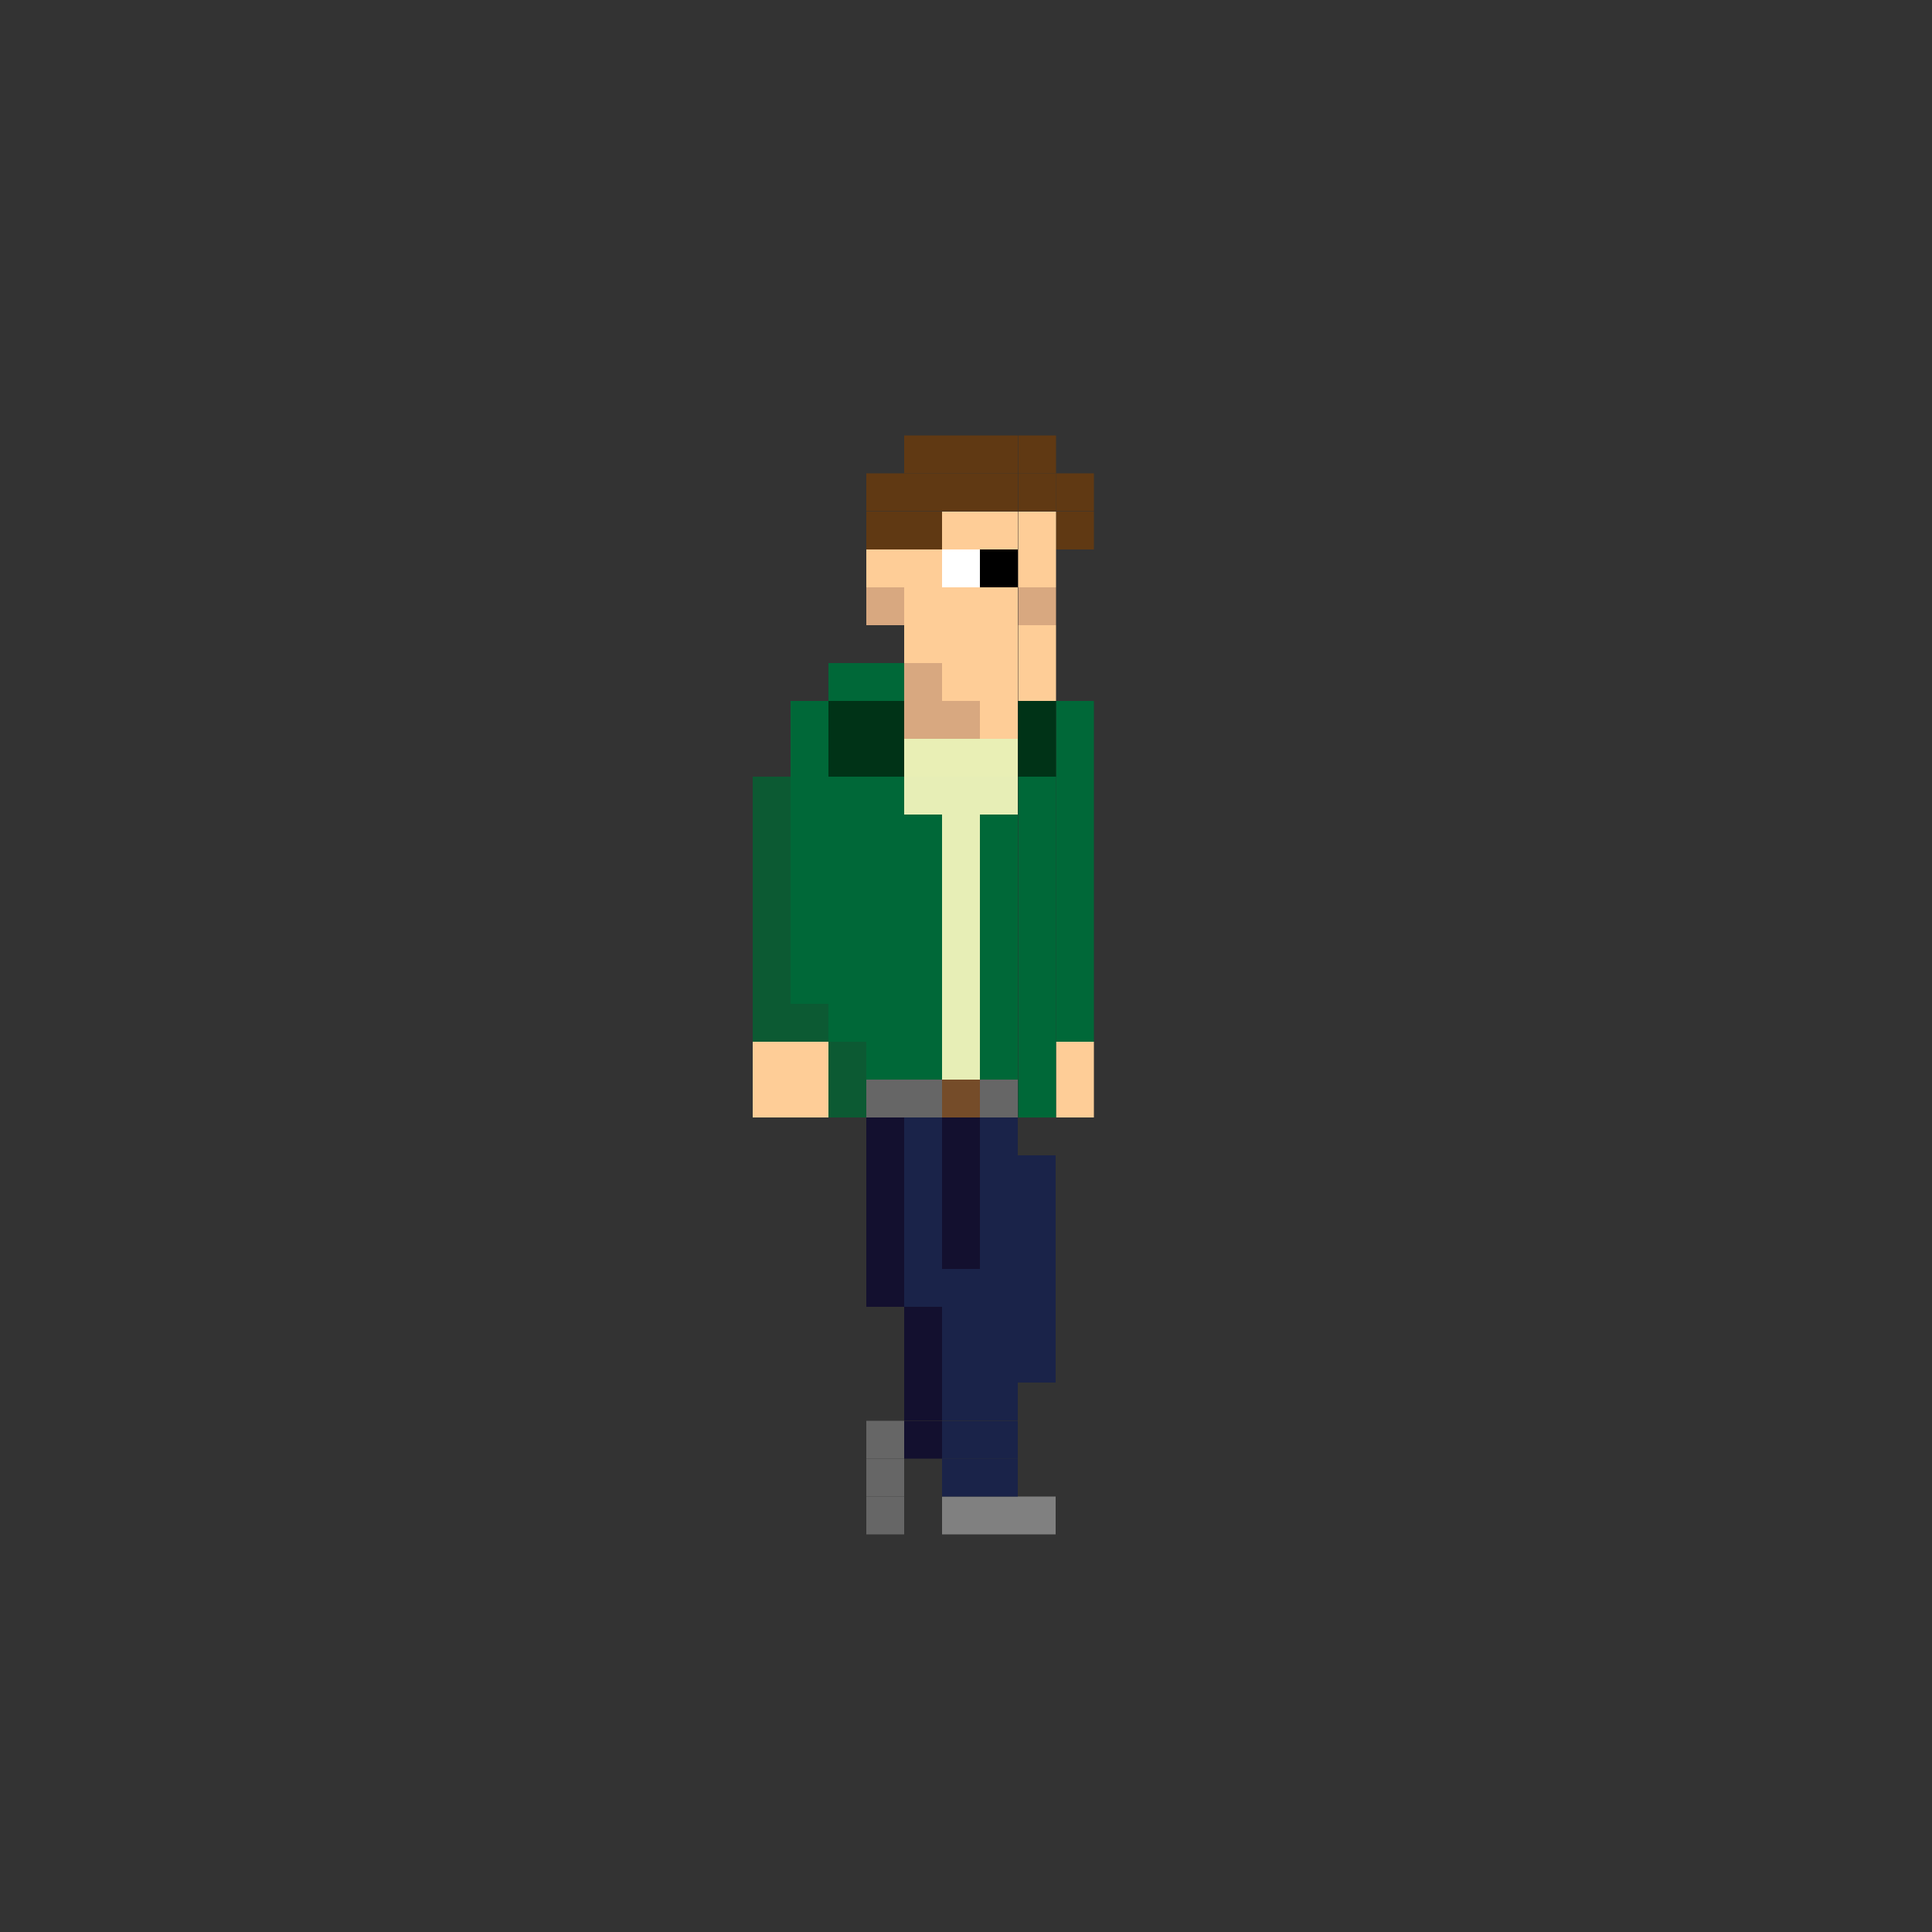 <?xml version="1.0" encoding="utf-8"?>
<!-- Generator: Adobe Illustrator 21.0.0, SVG Export Plug-In . SVG Version: 6.00 Build 0)  -->
<svg version="1.1" id="Layer_1" xmlns="http://www.w3.org/2000/svg" xmlns:xlink="http://www.w3.org/1999/xlink" x="0px" y="0px"
	 viewBox="0 0 500 500" style="enable-background:new 0 0 500 500;" xml:space="preserve">
<rect x="0" y="0" width="500" height="500" fill="#333333" stroke="none"/>
<style type="text/css">
	.st0{fill:#FECD97;}
	.st1{fill:#006838;}
	.st2{fill:#603913;}
	.st3{fill:#003317;}
	.st4{fill:#D8A880;}
	.st5{fill:#666666;}
	.st6{fill:#E7EEB6;}
	.st7{fill:#E9EFB5;}
	.st8{fill:#754C29;}
	.st9{fill:#FFFFFF;}
	.st10{fill:#0C5A33;}
	.st11{fill:#808080;}
	.st12{fill:#1A2349;}
	.st13{fill:#13102F;}
</style>
<rect x="273.3" y="279.4" class="st0" width="9.8" height="9.8"/>
<rect x="273.3" y="269.6" class="st0" width="9.8" height="9.8"/>
<rect x="273.3" y="259.8" class="st1" width="9.8" height="9.8"/>
<rect x="273.3" y="250" class="st1" width="9.8" height="9.8"/>
<rect x="273.3" y="240.2" class="st1" width="9.8" height="9.8"/>
<rect x="273.3" y="230.4" class="st1" width="9.8" height="9.8"/>
<rect x="273.3" y="220.6" class="st1" width="9.8" height="9.8"/>
<rect x="273.3" y="210.8" class="st1" width="9.8" height="9.8"/>
<rect x="273.3" y="201" class="st1" width="9.8" height="9.8"/>
<rect x="273.3" y="191.2" class="st1" width="9.8" height="9.8"/>
<rect x="273.3" y="181.4" class="st1" width="9.8" height="9.8"/>
<rect x="273.3" y="132.4" class="st2" width="9.8" height="9.8"/>
<rect x="273.3" y="122.5" class="st2" width="9.8" height="9.8"/>
<rect x="263.5" y="279.4" class="st1" width="9.8" height="9.8"/>
<rect x="263.5" y="269.6" class="st1" width="9.8" height="9.8"/>
<rect x="263.5" y="259.8" class="st1" width="9.8" height="9.8"/>
<rect x="263.5" y="250" class="st1" width="9.8" height="9.8"/>
<rect x="263.5" y="240.2" class="st1" width="9.8" height="9.8"/>
<rect x="263.5" y="230.4" class="st1" width="9.8" height="9.8"/>
<rect x="263.5" y="220.6" class="st1" width="9.8" height="9.8"/>
<rect x="263.5" y="210.8" class="st1" width="9.8" height="9.8"/>
<rect x="263.5" y="201" class="st1" width="9.8" height="9.8"/>
<rect x="263.5" y="191.2" class="st3" width="9.8" height="9.8"/>
<rect x="263.5" y="181.4" class="st3" width="9.8" height="9.8"/>
<rect x="263.5" y="171.6" class="st0" width="9.8" height="9.8"/>
<rect x="263.5" y="161.8" class="st0" width="9.8" height="9.8"/>
<rect x="263.5" y="152" class="st4" width="9.8" height="9.8"/>
<rect x="263.5" y="142.2" class="st0" width="9.8" height="9.8"/>
<rect x="263.5" y="132.4" class="st0" width="9.8" height="9.8"/>
<rect x="263.5" y="122.5" class="st2" width="9.8" height="9.8"/>
<rect x="263.5" y="112.7" class="st2" width="9.8" height="9.8"/>
<rect x="253.6" y="279.4" class="st5" width="9.8" height="9.8"/>
<rect x="253.6" y="269.6" class="st1" width="9.8" height="9.8"/>
<rect x="253.6" y="259.8" class="st1" width="9.8" height="9.8"/>
<rect x="253.6" y="250" class="st1" width="9.8" height="9.8"/>
<rect x="253.6" y="240.2" class="st1" width="9.8" height="9.8"/>
<rect x="253.6" y="230.4" class="st1" width="9.8" height="9.8"/>
<rect x="253.6" y="220.6" class="st1" width="9.8" height="9.8"/>
<rect x="253.6" y="210.8" class="st1" width="9.8" height="9.8"/>
<rect x="253.6" y="201" class="st6" width="9.8" height="9.8"/>
<rect x="253.6" y="191.2" class="st7" width="9.8" height="9.8"/>
<rect x="253.6" y="181.4" class="st0" width="9.8" height="9.8"/>
<rect x="253.6" y="171.6" class="st0" width="9.8" height="9.8"/>
<rect x="253.6" y="161.8" class="st0" width="9.8" height="9.8"/>
<rect x="253.6" y="152" class="st0" width="9.8" height="9.8"/>
<rect x="253.6" y="142.2" width="9.8" height="9.8"/>
<rect x="253.6" y="132.4" class="st0" width="9.8" height="9.8"/>
<rect x="253.6" y="122.5" class="st2" width="9.8" height="9.8"/>
<rect x="253.6" y="112.7" class="st2" width="9.8" height="9.8"/>
<rect x="243.8" y="279.4" class="st8" width="9.8" height="9.8"/>
<rect x="243.8" y="269.6" class="st6" width="9.8" height="9.8"/>
<rect x="243.8" y="259.8" class="st6" width="9.8" height="9.8"/>
<rect x="243.8" y="250" class="st6" width="9.8" height="9.8"/>
<rect x="243.8" y="240.2" class="st6" width="9.8" height="9.8"/>
<rect x="243.8" y="230.4" class="st6" width="9.8" height="9.8"/>
<rect x="243.8" y="220.6" class="st6" width="9.8" height="9.8"/>
<rect x="243.8" y="210.8" class="st6" width="9.8" height="9.8"/>
<rect x="243.8" y="201" class="st6" width="9.8" height="9.8"/>
<rect x="243.8" y="191.2" class="st7" width="9.8" height="9.8"/>
<rect x="243.8" y="181.4" class="st4" width="9.8" height="9.8"/>
<rect x="243.8" y="171.6" class="st0" width="9.8" height="9.8"/>
<rect x="243.8" y="161.8" class="st0" width="9.8" height="9.8"/>
<rect x="243.8" y="152" class="st0" width="9.8" height="9.8"/>
<rect x="243.8" y="142.2" class="st9" width="9.8" height="9.8"/>
<rect x="243.8" y="132.4" class="st0" width="9.8" height="9.8"/>
<rect x="243.8" y="122.5" class="st2" width="9.8" height="9.8"/>
<rect x="243.8" y="112.7" class="st2" width="9.8" height="9.8"/>
<rect x="234" y="279.4" class="st5" width="9.8" height="9.8"/>
<rect x="234" y="269.6" class="st1" width="9.8" height="9.8"/>
<rect x="234" y="259.8" class="st1" width="9.8" height="9.8"/>
<rect x="234" y="250" class="st1" width="9.8" height="9.8"/>
<rect x="234" y="240.2" class="st1" width="9.8" height="9.8"/>
<rect x="234" y="230.4" class="st1" width="9.8" height="9.8"/>
<rect x="234" y="220.6" class="st1" width="9.8" height="9.8"/>
<rect x="234" y="210.8" class="st1" width="9.8" height="9.8"/>
<rect x="234" y="201" class="st6" width="9.8" height="9.8"/>
<rect x="234" y="191.2" class="st7" width="9.8" height="9.8"/>
<rect x="234" y="181.4" class="st4" width="9.8" height="9.8"/>
<rect x="234" y="171.6" class="st4" width="9.8" height="9.8"/>
<rect x="234" y="161.8" class="st0" width="9.8" height="9.8"/>
<rect x="234" y="152" class="st0" width="9.8" height="9.8"/>
<rect x="234" y="142.2" class="st0" width="9.8" height="9.8"/>
<rect x="234" y="132.4" class="st2" width="9.8" height="9.8"/>
<rect x="234" y="122.5" class="st2" width="9.8" height="9.8"/>
<rect x="234" y="112.7" class="st2" width="9.8" height="9.8"/>
<rect x="224.2" y="279.4" class="st5" width="9.8" height="9.8"/>
<rect x="224.2" y="269.6" class="st1" width="9.8" height="9.8"/>
<rect x="224.2" y="259.8" class="st1" width="9.8" height="9.8"/>
<rect x="224.2" y="250" class="st1" width="9.8" height="9.8"/>
<rect x="224.2" y="240.2" class="st1" width="9.8" height="9.8"/>
<rect x="224.2" y="230.4" class="st1" width="9.8" height="9.8"/>
<rect x="224.2" y="220.6" class="st1" width="9.8" height="9.8"/>
<rect x="224.2" y="210.8" class="st1" width="9.8" height="9.8"/>
<rect x="224.2" y="201" class="st1" width="9.8" height="9.8"/>
<rect x="224.2" y="191.2" class="st3" width="9.8" height="9.8"/>
<rect x="224.2" y="181.4" class="st3" width="9.8" height="9.8"/>
<rect x="224.2" y="171.6" class="st1" width="9.8" height="9.8"/>
<rect x="224.2" y="152" class="st4" width="9.8" height="9.8"/>
<rect x="224.2" y="142.2" class="st0" width="9.8" height="9.8"/>
<rect x="224.2" y="132.4" class="st2" width="9.8" height="9.8"/>
<rect x="224.2" y="122.5" class="st2" width="9.8" height="9.8"/>
<rect x="214.4" y="279.4" class="st10" width="9.8" height="9.8"/>
<rect x="214.4" y="269.6" class="st10" width="9.8" height="9.8"/>
<rect x="214.4" y="259.8" class="st1" width="9.8" height="9.8"/>
<rect x="214.4" y="250" class="st1" width="9.8" height="9.8"/>
<rect x="214.4" y="240.2" class="st1" width="9.8" height="9.8"/>
<rect x="214.4" y="230.4" class="st1" width="9.8" height="9.8"/>
<rect x="214.4" y="220.6" class="st1" width="9.8" height="9.8"/>
<rect x="214.4" y="210.8" class="st1" width="9.8" height="9.8"/>
<rect x="214.4" y="201" class="st1" width="9.8" height="9.8"/>
<rect x="214.4" y="191.2" class="st3" width="9.8" height="9.8"/>
<rect x="214.4" y="181.4" class="st3" width="9.8" height="9.8"/>
<rect x="214.4" y="171.6" class="st1" width="9.8" height="9.8"/>
<rect x="204.6" y="279.4" class="st0" width="9.8" height="9.8"/>
<rect x="204.6" y="269.6" class="st0" width="9.8" height="9.8"/>
<rect x="204.6" y="259.8" class="st10" width="9.8" height="9.8"/>
<rect x="204.6" y="250" class="st1" width="9.8" height="9.8"/>
<rect x="204.6" y="240.2" class="st1" width="9.8" height="9.8"/>
<rect x="204.6" y="230.4" class="st1" width="9.8" height="9.8"/>
<rect x="204.6" y="220.6" class="st1" width="9.8" height="9.8"/>
<rect x="204.6" y="210.8" class="st1" width="9.8" height="9.8"/>
<rect x="204.6" y="201" class="st1" width="9.8" height="9.8"/>
<rect x="204.6" y="191.2" class="st1" width="9.8" height="9.8"/>
<rect x="204.6" y="181.4" class="st1" width="9.8" height="9.8"/>
<rect x="194.8" y="279.4" class="st0" width="9.8" height="9.8"/>
<rect x="194.8" y="269.6" class="st0" width="9.8" height="9.8"/>
<rect x="194.8" y="259.8" class="st10" width="9.8" height="9.8"/>
<rect x="194.8" y="250" class="st10" width="9.8" height="9.8"/>
<rect x="194.8" y="240.2" class="st10" width="9.8" height="9.8"/>
<rect x="194.8" y="230.4" class="st10" width="9.8" height="9.8"/>
<rect x="194.8" y="220.6" class="st10" width="9.8" height="9.8"/>
<rect x="194.8" y="210.8" class="st10" width="9.8" height="9.8"/>
<rect x="194.8" y="201" class="st10" width="9.8" height="9.8"/>
<rect x="263.4" y="387.3" class="st11" width="9.8" height="9.8"/>
<rect x="263.4" y="348" class="st12" width="9.8" height="9.8"/>
<rect x="263.4" y="338.2" class="st12" width="9.8" height="9.8"/>
<rect x="263.4" y="328.4" class="st12" width="9.8" height="9.8"/>
<rect x="263.4" y="318.6" class="st12" width="9.8" height="9.8"/>
<rect x="263.4" y="308.8" class="st12" width="9.8" height="9.8"/>
<rect x="263.4" y="299" class="st12" width="9.8" height="9.8"/>
<rect x="253.6" y="387.3" class="st11" width="9.8" height="9.8"/>
<rect x="253.6" y="377.5" class="st12" width="9.8" height="9.8"/>
<rect x="253.6" y="367.7" class="st12" width="9.8" height="9.8"/>
<rect x="253.6" y="357.8" class="st12" width="9.8" height="9.8"/>
<rect x="253.6" y="348" class="st12" width="9.8" height="9.8"/>
<rect x="253.6" y="338.2" class="st12" width="9.8" height="9.8"/>
<rect x="253.6" y="328.4" class="st12" width="9.8" height="9.8"/>
<rect x="253.6" y="318.6" class="st12" width="9.8" height="9.8"/>
<rect x="253.6" y="308.8" class="st12" width="9.8" height="9.8"/>
<rect x="253.6" y="299" class="st12" width="9.8" height="9.8"/>
<rect x="253.6" y="289.2" class="st12" width="9.8" height="9.8"/>
<rect x="243.8" y="387.3" class="st11" width="9.8" height="9.8"/>
<rect x="243.8" y="377.5" class="st12" width="9.8" height="9.8"/>
<rect x="243.8" y="367.7" class="st12" width="9.8" height="9.8"/>
<rect x="243.8" y="357.8" class="st12" width="9.8" height="9.8"/>
<rect x="243.8" y="348" class="st12" width="9.8" height="9.8"/>
<rect x="243.8" y="338.2" class="st12" width="9.8" height="9.8"/>
<rect x="243.8" y="328.4" class="st12" width="9.8" height="9.8"/>
<rect x="243.8" y="318.6" class="st13" width="9.8" height="9.8"/>
<rect x="243.8" y="308.8" class="st13" width="9.8" height="9.8"/>
<rect x="243.8" y="299" class="st13" width="9.8" height="9.8"/>
<rect x="243.8" y="289.2" class="st13" width="9.8" height="9.8"/>
<rect x="234" y="367.7" class="st13" width="9.8" height="9.8"/>
<rect x="234" y="357.8" class="st13" width="9.8" height="9.8"/>
<rect x="234" y="348" class="st13" width="9.8" height="9.8"/>
<rect x="234" y="338.2" class="st13" width="9.8" height="9.8"/>
<rect x="234" y="328.4" class="st12" width="9.8" height="9.8"/>
<rect x="234" y="318.6" class="st12" width="9.8" height="9.8"/>
<rect x="234" y="308.8" class="st12" width="9.8" height="9.8"/>
<rect x="234" y="299" class="st12" width="9.8" height="9.8"/>
<rect x="234" y="289.2" class="st12" width="9.8" height="9.8"/>
<rect x="224.2" y="387.3" class="st5" width="9.8" height="9.8"/>
<rect x="224.2" y="377.5" class="st5" width="9.8" height="9.8"/>
<rect x="224.2" y="367.7" class="st5" width="9.8" height="9.8"/>
<rect x="224.2" y="328.4" class="st13" width="9.8" height="9.8"/>
<rect x="224.2" y="318.6" class="st13" width="9.8" height="9.8"/>
<rect x="224.2" y="308.8" class="st13" width="9.8" height="9.8"/>
<rect x="224.2" y="299" class="st13" width="9.8" height="9.8"/>
<rect x="224.2" y="289.2" class="st13" width="9.8" height="9.8"/>
</svg>
